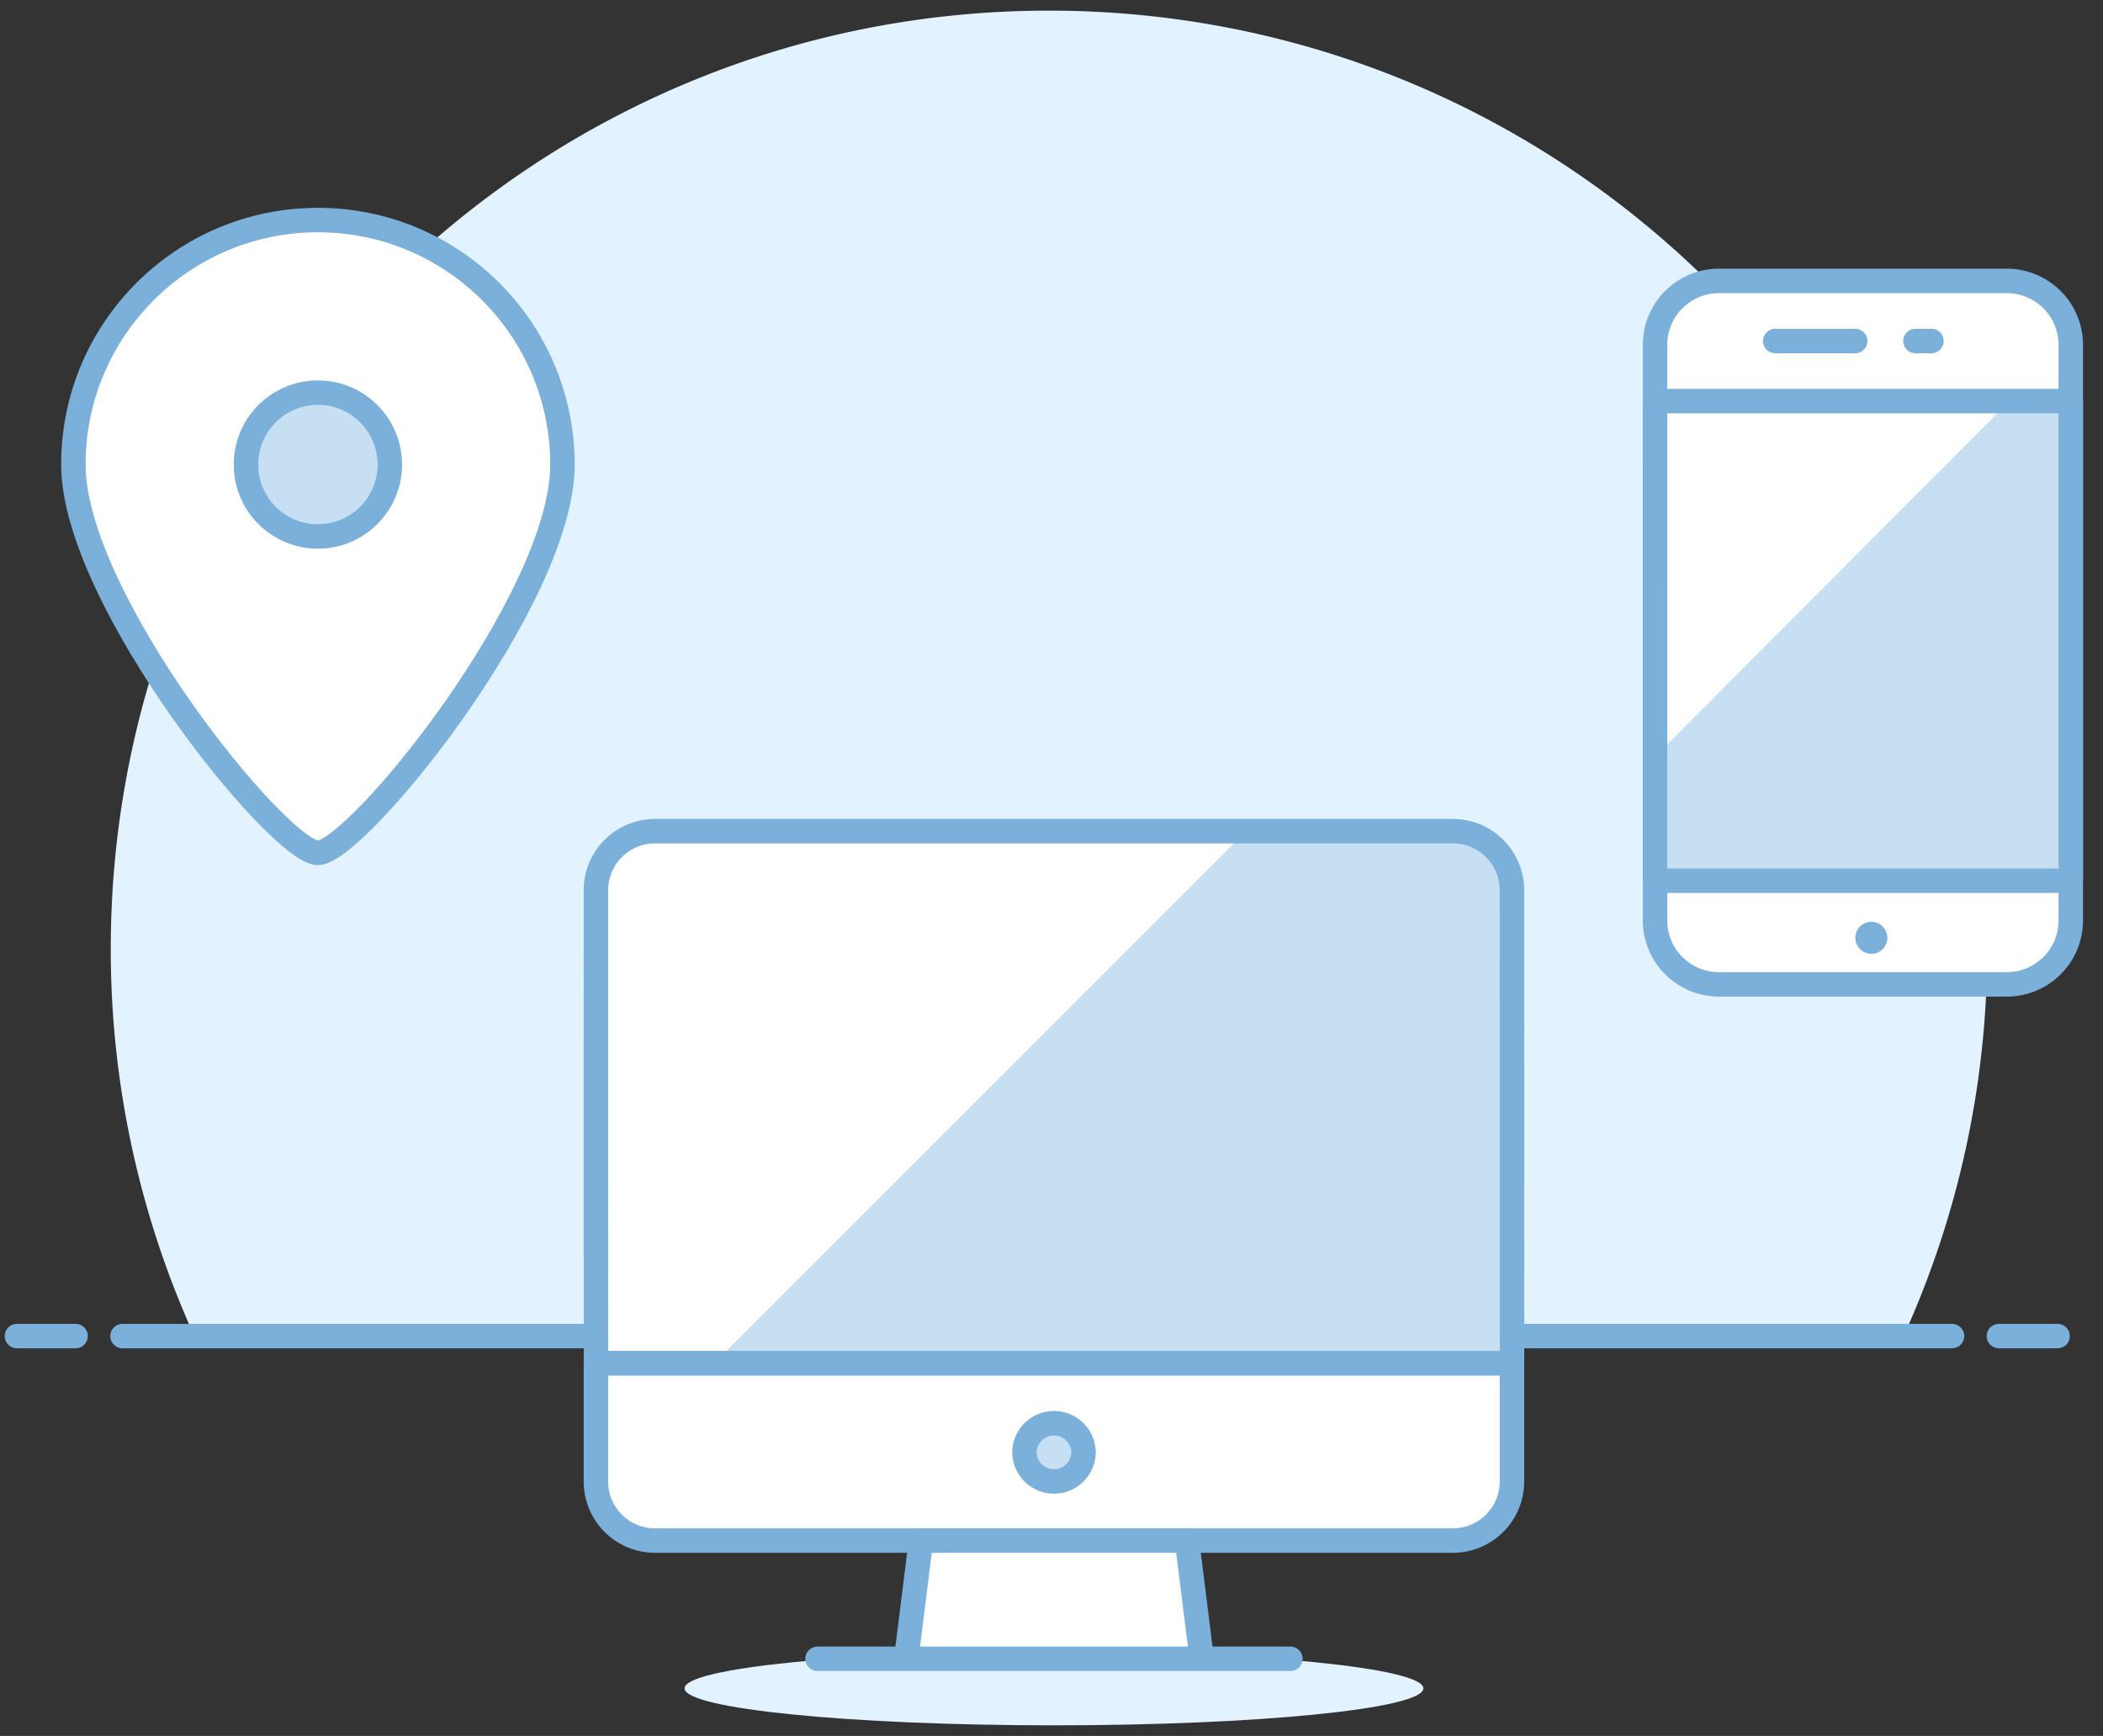 <svg xmlns="http://www.w3.org/2000/svg" width="86" height="71" viewBox="0 0 86 71">
    <rect x="0" y="0" width="86" height="71" fill="#333333" stroke="none"/>
    <g fill="none" fill-rule="evenodd">
        <path fill="#E2F2FF" d="M81.264 38.814C81.264 17.618 64.086.435 42.897.435 21.707.435 4.53 17.618 4.53 38.814a38.223 38.223 0 0 0 3.418 15.83h69.898a38.223 38.223 0 0 0 3.418-15.83"/>
        <path fill="#FFF" d="M84.682 37.645a2.616 2.616 0 0 1-2.615 2.616h-11.77a2.616 2.616 0 0 1-2.616-2.616v-23.54a2.616 2.616 0 0 1 2.616-2.616h11.77a2.616 2.616 0 0 1 2.615 2.616v23.54z"/>
        <path stroke="#7BB0DA" stroke-linecap="round" stroke-linejoin="round" d="M84.682 37.645a2.616 2.616 0 0 1-2.615 2.616h-11.77a2.616 2.616 0 0 1-2.616-2.616v-23.54a2.616 2.616 0 0 1 2.616-2.616h11.77a2.616 2.616 0 0 1 2.615 2.616v23.54z"/>
        <path fill="#C7DFF3" d="M67.68 36.022h17.002V16.404H67.681z"/>
        <path fill="#FFF" d="M67.68 30.942l14.5-14.538h-14.5z"/>
        <path stroke="#7BB0DA" stroke-linecap="round" stroke-linejoin="round" d="M67.68 36.022h17.002V16.404H67.681zM72.596 13.947h3.27M78.33 13.947h.654"/>
        <path fill="#7BB0DA" d="M76.527 37.702a.654.654 0 1 0 0 1.309.654.654 0 0 0 0-1.309"/>
        <path stroke="#7BB0DA" stroke-linecap="round" stroke-linejoin="round" d="M5.01 54.645h74.816M.693 54.645H3.09M81.744 54.645h2.398"/>
        <path fill="#E2F2FF" d="M58.208 69.053c0 .835-6.764 1.512-15.107 1.512-8.344 0-15.107-.677-15.107-1.512 0-.834 6.763-1.51 15.107-1.51 8.343 0 15.107.676 15.107 1.51"/>
        <path fill="#C7DFF3" d="M61.833 55.755l-.003-19.343a2.417 2.417 0 0 0-2.418-2.417H26.785a2.417 2.417 0 0 0-2.416 2.417l.003 19.343h37.461z"/>
        <path fill="#FFF" d="M29.203 55.755l21.753-21.76H26.785a2.417 2.417 0 0 0-2.416 2.417l.003 19.343h4.83z"/>
        <path fill="#FFF" d="M61.83 55.755v4.836a2.417 2.417 0 0 1-2.418 2.418H26.785a2.417 2.417 0 0 1-2.416-2.418v-4.836h37.46z"/>
        <path stroke="#7BB0DA" stroke-linecap="round" stroke-linejoin="round" d="M61.83 55.755v4.836a2.417 2.417 0 0 1-2.418 2.418H26.785a2.417 2.417 0 0 1-2.416-2.418v-4.836h37.46z"/>
        <path fill="#C7DFF3" d="M44.31 59.382a1.208 1.208 0 1 1-2.416.001 1.208 1.208 0 0 1 2.415-.001"/>
        <path stroke="#7BB0DA" stroke-linecap="round" stroke-linejoin="round" d="M44.31 59.382a1.208 1.208 0 1 1-2.416.001 1.208 1.208 0 0 1 2.415-.001z"/>
        <path fill="#FFF" d="M49.144 67.844H37.058l.604-4.835H48.54z"/>
        <path stroke="#7BB0DA" stroke-linecap="round" stroke-linejoin="round" d="M49.144 67.844H37.058l.604-4.835H48.54zM33.433 67.844h19.336M61.833 55.755l-.003-19.343a2.417 2.417 0 0 0-2.418-2.417H26.785a2.417 2.417 0 0 0-2.416 2.417l.003 19.343h37.461z"/>
        <g fill-rule="nonzero" stroke="#7BB0DA" transform="translate(3 9)">
            <path fill="#FFF" d="M10 25.882c1.57 0 10-10.36 10-15.882 0-5.523-4.477-10-10-10S0 4.477 0 10s8.43 15.882 10 15.882z"/>
            <circle cx="10" cy="10" r="2.941" fill="#C7DFF3"/>
        </g>
    </g>
</svg>
